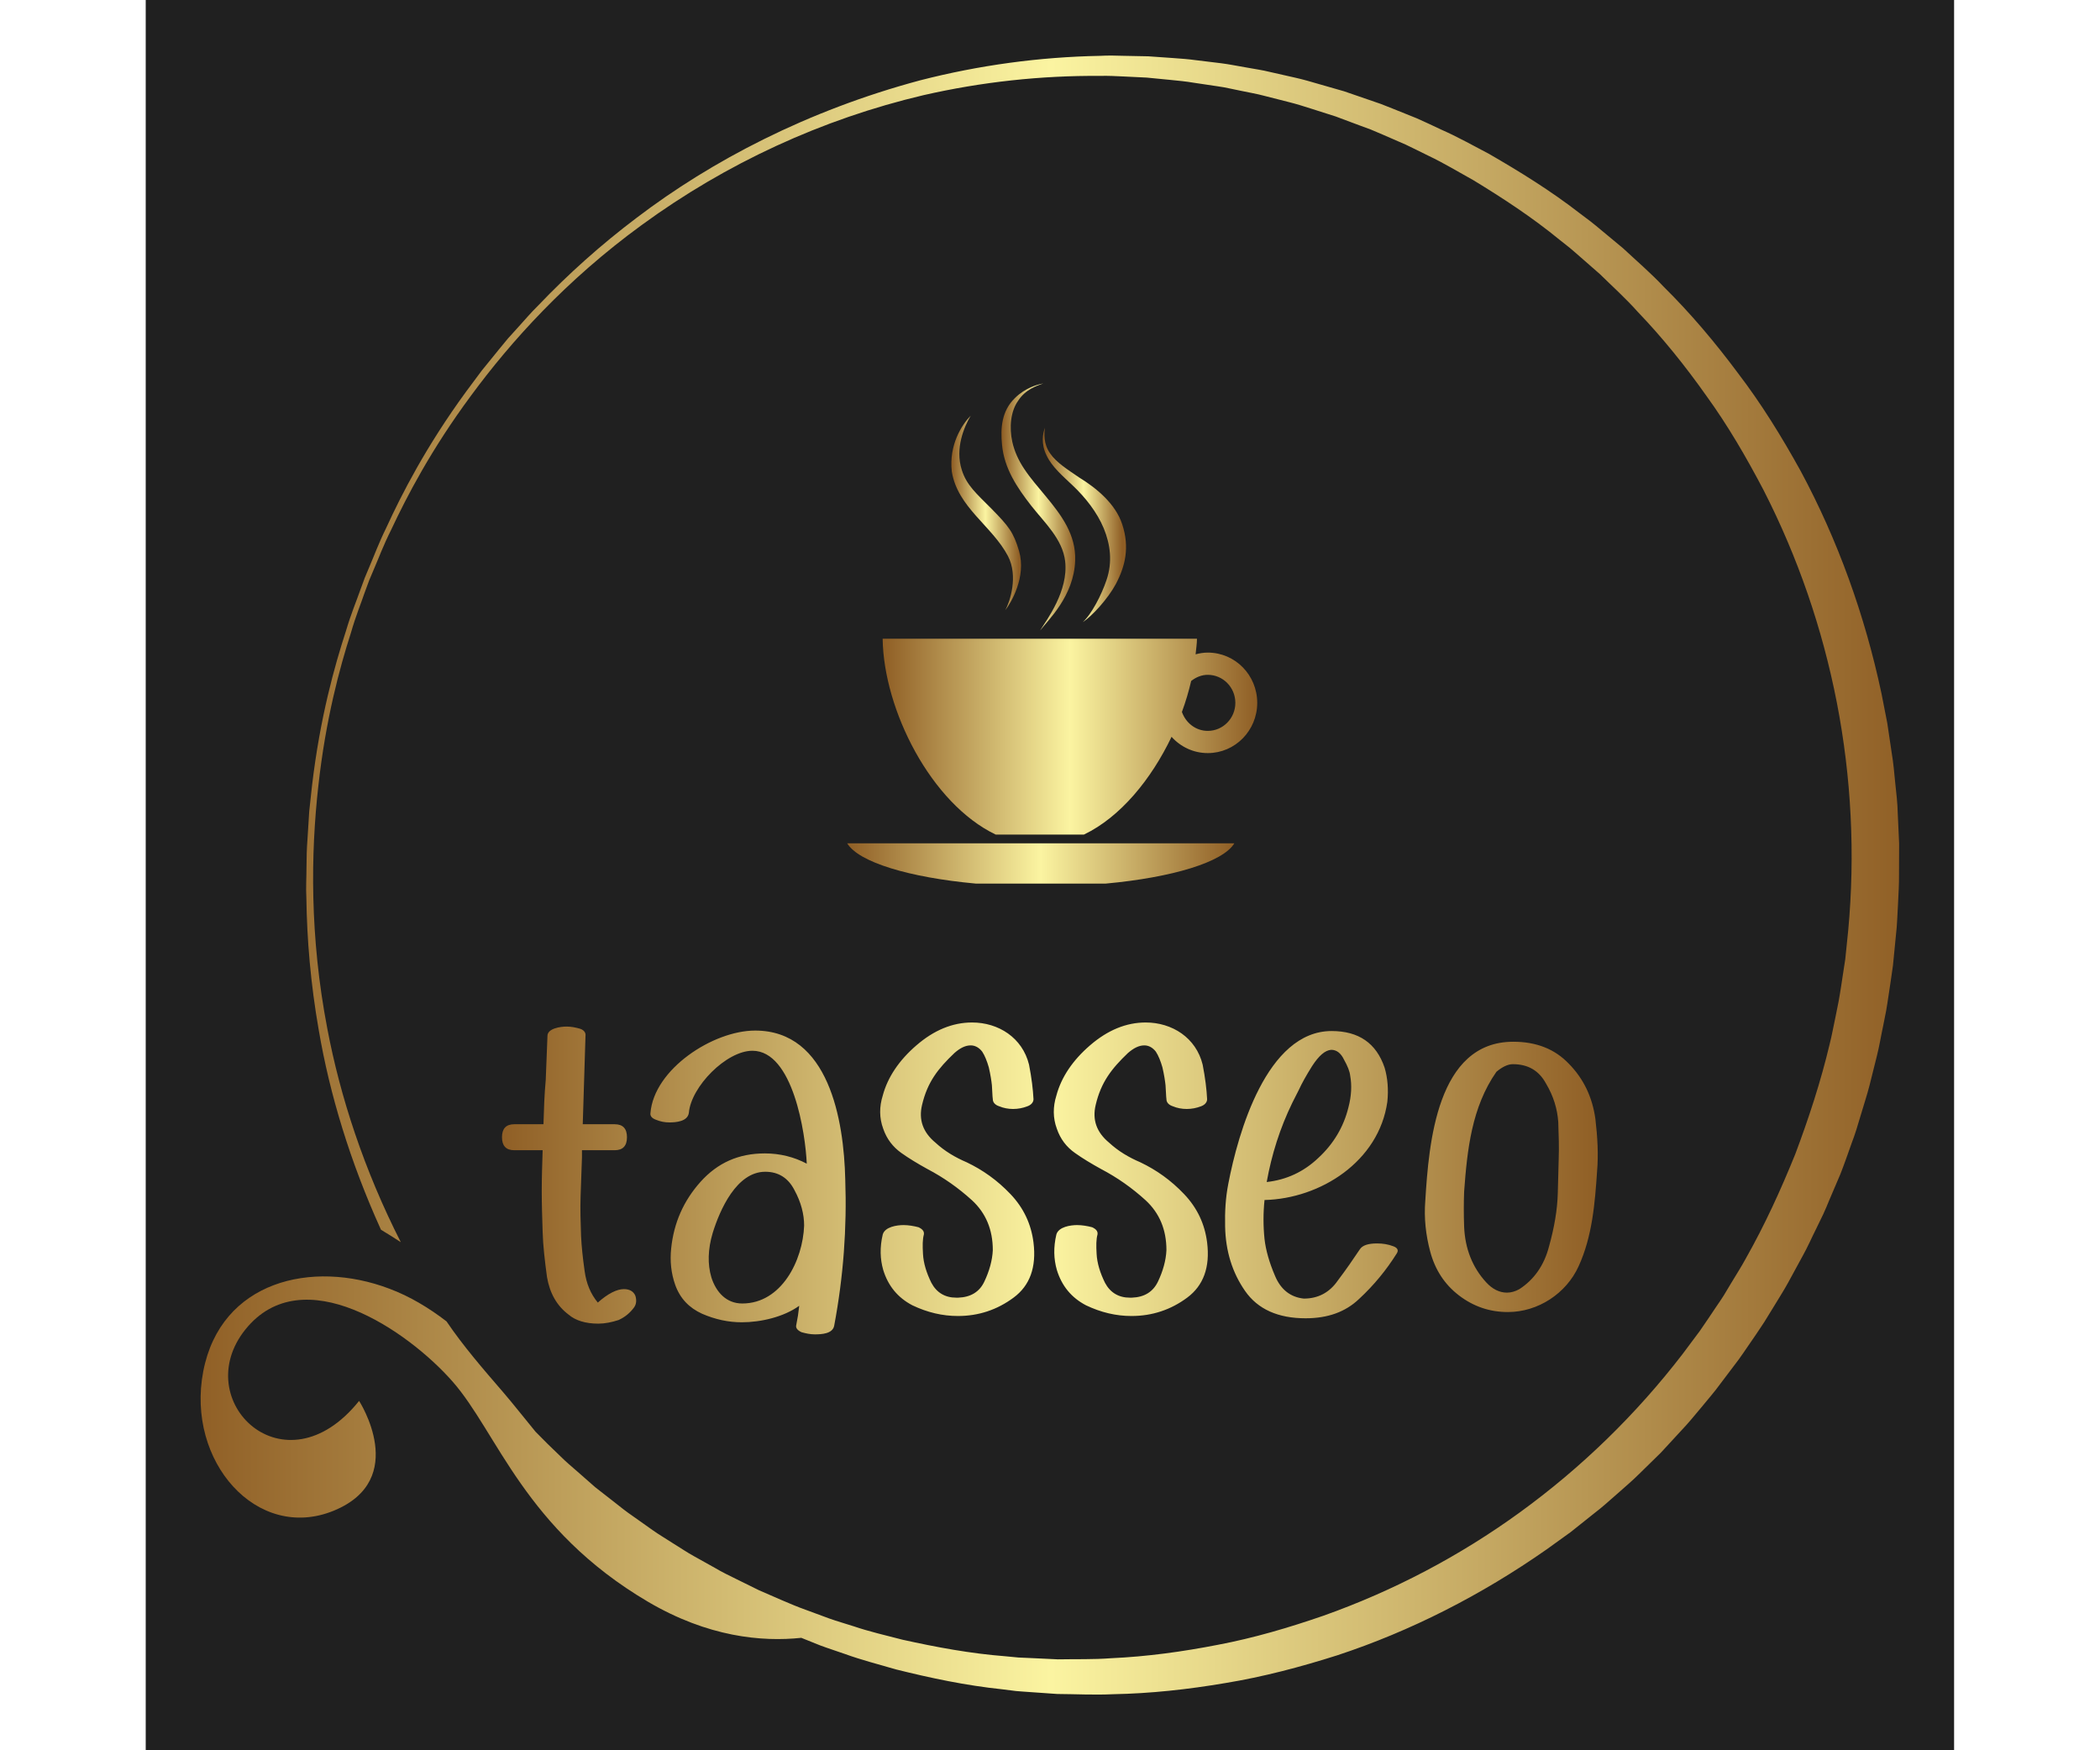 <?xml version="1.0" encoding="UTF-8"?>
<svg xmlns="http://www.w3.org/2000/svg" xmlns:xlink="http://www.w3.org/1999/xlink" width="72px" height="60px" viewBox="0 0 62 60" version="1.1">
<rect x="0" y="0" width="62" height="60" fill="#808080" stroke="none"/>
<defs>
<linearGradient id="linear0" gradientUnits="userSpaceOnUse" x1="0" y1="0" x2="1" y2="0" gradientTransform="matrix(58.145,0,0,56.164,1.969,1.914)">
<stop offset="0" style="stop-color:rgb(56.078%,36.863%,14.51%);stop-opacity:1;"/>
<stop offset="0.5" style="stop-color:rgb(98.431%,95.686%,63.137%);stop-opacity:1;"/>
<stop offset="1" style="stop-color:rgb(56.078%,36.863%,14.51%);stop-opacity:1;"/>
</linearGradient>
<linearGradient id="linear1" gradientUnits="userSpaceOnUse" x1="0" y1="0" x2="1" y2="0" gradientTransform="matrix(12.844,0,0,6.715,25.262,21.895)">
<stop offset="0" style="stop-color:rgb(56.078%,36.863%,14.51%);stop-opacity:1;"/>
<stop offset="0.5" style="stop-color:rgb(98.431%,95.686%,63.137%);stop-opacity:1;"/>
<stop offset="1" style="stop-color:rgb(56.078%,36.863%,14.51%);stop-opacity:1;"/>
</linearGradient>
<linearGradient id="linear2" gradientUnits="userSpaceOnUse" x1="0" y1="0" x2="1" y2="0" gradientTransform="matrix(13.273,0,0,1.379,24.047,28.91)">
<stop offset="0" style="stop-color:rgb(56.078%,36.863%,14.51%);stop-opacity:1;"/>
<stop offset="0.5" style="stop-color:rgb(98.431%,95.686%,63.137%);stop-opacity:1;"/>
<stop offset="1" style="stop-color:rgb(56.078%,36.863%,14.51%);stop-opacity:1;"/>
</linearGradient>
<linearGradient id="linear3" gradientUnits="userSpaceOnUse" x1="0" y1="0" x2="1" y2="0" gradientTransform="matrix(2.508,0,0,8.469,29.355,13.145)">
<stop offset="0" style="stop-color:rgb(56.078%,36.863%,14.51%);stop-opacity:1;"/>
<stop offset="0.5" style="stop-color:rgb(98.431%,95.686%,63.137%);stop-opacity:1;"/>
<stop offset="1" style="stop-color:rgb(56.078%,36.863%,14.51%);stop-opacity:1;"/>
</linearGradient>
<linearGradient id="linear4" gradientUnits="userSpaceOnUse" x1="0" y1="0" x2="1" y2="0" gradientTransform="matrix(2.648,0,0,6.668,30.828,14.66)">
<stop offset="0" style="stop-color:rgb(56.078%,36.863%,14.51%);stop-opacity:1;"/>
<stop offset="0.5" style="stop-color:rgb(98.431%,95.686%,63.137%);stop-opacity:1;"/>
<stop offset="1" style="stop-color:rgb(56.078%,36.863%,14.51%);stop-opacity:1;"/>
</linearGradient>
<linearGradient id="linear5" gradientUnits="userSpaceOnUse" x1="0" y1="0" x2="1" y2="0" gradientTransform="matrix(2.305,0,0,6.664,27.633,14.25)">
<stop offset="0" style="stop-color:rgb(56.078%,36.863%,14.51%);stop-opacity:1;"/>
<stop offset="0.5" style="stop-color:rgb(98.431%,95.686%,63.137%);stop-opacity:1;"/>
<stop offset="1" style="stop-color:rgb(56.078%,36.863%,14.51%);stop-opacity:1;"/>
</linearGradient>
<linearGradient id="linear6" gradientUnits="userSpaceOnUse" x1="0" y1="0" x2="1" y2="0" gradientTransform="matrix(37.547,0,0,10.691,12.211,35.051)">
<stop offset="0" style="stop-color:rgb(56.078%,36.863%,14.51%);stop-opacity:1;"/>
<stop offset="0.5" style="stop-color:rgb(98.431%,95.686%,63.137%);stop-opacity:1;"/>
<stop offset="1" style="stop-color:rgb(56.078%,36.863%,14.51%);stop-opacity:1;"/>
</linearGradient>
</defs>
<g id="surface1">
<path style=" stroke:none;fill-rule:nonzero;fill:rgb(12.549%,12.549%,12.549%);fill-opacity:1;" d="M 0 0 L 61.992 0 L 61.992 59.996 L 0 59.996 Z M 0 0 "/>
<path style=" stroke:none;fill-rule:nonzero;fill:url(#linear0);" d="M 56.734 16.141 C 56.086 14.969 55.387 13.836 54.586 12.789 C 53.801 11.734 52.957 10.734 52.039 9.828 C 51.598 9.359 51.109 8.941 50.645 8.508 L 49.91 7.898 C 49.785 7.797 49.668 7.691 49.543 7.598 L 49.164 7.312 C 48.168 6.539 47.105 5.883 46.043 5.27 C 45.496 4.984 44.973 4.688 44.402 4.438 C 44.125 4.309 43.844 4.172 43.574 4.055 L 42.766 3.73 L 42.34 3.562 L 41.922 3.418 L 41.082 3.129 L 40.238 2.887 C 39.957 2.805 39.68 2.723 39.395 2.66 L 38.551 2.469 C 38.273 2.398 37.988 2.363 37.707 2.309 C 37.426 2.262 37.148 2.203 36.867 2.168 L 36.027 2.066 C 35.75 2.027 35.473 2.008 35.195 1.988 L 34.367 1.93 L 33.543 1.914 C 33.27 1.906 32.996 1.898 32.727 1.914 C 30.641 1.953 28.57 2.234 26.547 2.754 C 22.684 3.789 19.395 5.512 16.824 7.469 C 15.617 8.379 14.488 9.387 13.445 10.48 C 13.195 10.723 12.977 10.988 12.75 11.234 L 12.414 11.605 C 12.309 11.73 12.207 11.855 12.105 11.98 L 11.512 12.711 L 10.977 13.43 C 9.605 15.309 8.77 16.945 8.25 18.078 C 7.973 18.641 7.812 19.09 7.684 19.383 L 7.496 19.832 L 7.496 19.836 L 7.328 20.293 C 7.223 20.598 7.035 21.039 6.859 21.637 C 6.473 22.824 5.973 24.598 5.699 26.922 L 5.602 27.812 L 5.543 28.758 C 5.531 28.918 5.52 29.082 5.516 29.246 L 5.508 29.746 C 5.508 30.086 5.484 30.43 5.504 30.781 C 5.523 32.191 5.648 33.715 5.93 35.32 C 6.301 37.496 7 39.816 8.062 42.156 C 8.293 42.293 8.52 42.438 8.742 42.582 C 7.48 40.102 6.664 37.594 6.223 35.266 C 5.613 32.094 5.656 29.242 5.914 26.945 C 6.168 24.641 6.652 22.875 7.031 21.695 C 7.203 21.098 7.387 20.66 7.488 20.355 L 7.656 19.898 L 7.844 19.453 C 7.973 19.16 8.137 18.707 8.414 18.156 C 8.938 17.039 9.777 15.414 11.152 13.559 C 12.516 11.707 14.41 9.602 17 7.715 C 19.898 5.598 23.184 4.082 26.664 3.262 C 28.652 2.809 30.684 2.586 32.723 2.602 C 32.984 2.594 33.25 2.609 33.516 2.621 L 34.316 2.66 L 35.117 2.738 C 35.387 2.766 35.656 2.789 35.926 2.836 L 36.738 2.957 C 37.008 2.992 37.277 3.062 37.547 3.113 C 37.82 3.172 38.094 3.215 38.363 3.289 L 39.176 3.496 C 39.445 3.562 39.715 3.648 39.984 3.734 L 40.793 3.992 L 41.598 4.293 L 42 4.441 C 42.125 4.492 42.262 4.555 42.395 4.609 L 43.195 4.957 C 43.457 5.078 43.715 5.215 43.977 5.34 C 44.504 5.59 45.004 5.895 45.52 6.18 C 46.527 6.793 47.531 7.449 48.465 8.215 L 48.82 8.496 C 48.938 8.594 49.051 8.695 49.164 8.793 L 49.852 9.395 C 50.285 9.82 50.742 10.23 51.152 10.691 C 52.004 11.578 52.785 12.551 53.508 13.574 C 54.242 14.586 54.879 15.684 55.469 16.809 C 56.641 19.102 57.484 21.551 57.977 24.082 C 58.477 26.656 58.609 29.289 58.367 31.898 L 58.266 32.883 C 58.219 33.207 58.164 33.531 58.117 33.859 C 58.09 34.02 58.066 34.184 58.035 34.344 L 57.938 34.828 C 57.867 35.152 57.812 35.477 57.73 35.797 C 57.426 37.078 57.012 38.34 56.551 39.566 C 56.051 40.801 55.508 41.988 54.859 43.137 C 54.703 43.426 54.523 43.703 54.355 43.984 L 54.102 44.406 C 54.016 44.547 53.918 44.68 53.828 44.816 C 53.645 45.086 53.465 45.363 53.277 45.629 L 52.688 46.418 C 51.098 48.484 49.223 50.309 47.121 51.836 C 45.051 53.34 42.777 54.535 40.375 55.387 C 39.188 55.797 37.984 56.152 36.762 56.383 C 35.543 56.621 34.32 56.789 33.098 56.844 C 32.488 56.891 31.879 56.871 31.273 56.883 L 30.367 56.84 C 30.219 56.832 30.066 56.828 29.918 56.82 L 29.469 56.777 C 28.27 56.684 27.098 56.465 25.949 56.211 C 25.379 56.062 24.809 55.934 24.258 55.746 C 23.98 55.656 23.699 55.578 23.426 55.48 L 22.613 55.18 C 22.48 55.129 22.34 55.082 22.215 55.027 L 21.816 54.859 L 21.027 54.516 L 20.266 54.141 C 20.012 54.016 19.758 53.895 19.516 53.75 L 18.781 53.34 C 18.539 53.207 18.309 53.047 18.07 52.902 C 17.84 52.75 17.598 52.613 17.375 52.453 L 16.703 51.977 C 16.477 51.824 16.262 51.652 16.051 51.484 L 15.41 50.984 L 14.805 50.453 C 14.602 50.277 14.398 50.105 14.211 49.918 C 13.922 49.645 13.641 49.367 13.363 49.082 C 12.973 48.609 12.602 48.133 12.242 47.715 C 11.578 46.945 10.891 46.156 10.309 45.297 C 9.703 44.832 9.055 44.441 8.348 44.176 C 5.688 43.168 2.566 43.918 1.969 47.008 C 1.371 50.102 3.816 52.859 6.438 51.789 C 9.059 50.719 7.312 48.023 7.312 48.023 C 4.754 51.215 1.457 48.012 3.414 45.574 C 5.375 43.137 8.977 45.609 10.516 47.359 C 12.055 49.109 12.98 52.414 17.219 54.91 C 19.273 56.117 21.117 56.289 22.473 56.145 L 23.113 56.402 C 23.395 56.508 23.684 56.598 23.969 56.699 C 24.539 56.906 25.129 57.055 25.715 57.227 C 26.902 57.523 28.121 57.781 29.367 57.91 L 29.836 57.969 C 29.992 57.984 30.148 57.992 30.305 58.004 L 31.25 58.07 C 31.883 58.074 32.523 58.109 33.16 58.078 C 34.441 58.055 35.73 57.914 37.016 57.695 C 38.305 57.484 39.578 57.148 40.844 56.746 C 43.363 55.918 45.789 54.68 48.023 53.117 L 48.852 52.52 L 49.656 51.879 C 49.93 51.672 50.184 51.438 50.441 51.215 C 50.699 50.984 50.961 50.766 51.207 50.52 L 51.945 49.797 L 52.648 49.035 C 52.887 48.785 53.105 48.516 53.328 48.25 C 53.547 47.98 53.777 47.723 53.98 47.441 L 54.609 46.609 C 54.812 46.328 55.004 46.035 55.203 45.75 C 55.297 45.605 55.398 45.465 55.492 45.316 L 55.766 44.871 C 55.945 44.57 56.137 44.281 56.305 43.973 L 56.805 43.055 C 56.977 42.75 57.121 42.414 57.281 42.098 L 57.516 41.613 C 57.594 41.449 57.648 41.305 57.715 41.148 L 58.105 40.234 L 58.211 39.953 L 58.301 39.707 L 58.477 39.211 C 58.602 38.887 58.703 38.551 58.801 38.215 C 58.898 37.879 59.012 37.547 59.098 37.207 L 59.352 36.191 C 59.438 35.852 59.492 35.504 59.566 35.164 L 59.668 34.648 C 59.699 34.477 59.723 34.305 59.75 34.129 C 59.801 33.785 59.855 33.441 59.902 33.094 L 60.004 32.051 C 60.047 31.703 60.051 31.355 60.074 31.008 C 60.09 30.66 60.113 30.312 60.109 29.965 L 60.113 28.918 L 60.066 27.879 C 60.059 27.531 60.016 27.188 59.98 26.844 C 59.945 26.496 59.918 26.152 59.859 25.812 L 59.707 24.789 L 59.508 23.773 C 58.938 21.086 58.004 18.5 56.734 16.141 Z M 56.734 16.141 "/>
<path style=" stroke:none;fill-rule:evenodd;fill:url(#linear1);" d="M 36.41 22.371 C 36.262 22.371 36.125 22.395 35.992 22.43 C 36.008 22.25 36.039 22.066 36.039 21.895 L 25.262 21.895 C 25.297 24.344 26.922 27.547 29.137 28.609 L 32.164 28.609 C 33.418 28.008 34.473 26.711 35.168 25.258 C 35.477 25.602 35.918 25.816 36.41 25.816 C 37.348 25.816 38.105 25.043 38.105 24.094 C 38.105 23.141 37.348 22.371 36.41 22.371 Z M 36.41 25.055 C 35.996 25.055 35.656 24.781 35.523 24.406 C 35.652 24.055 35.758 23.699 35.84 23.344 C 36 23.219 36.191 23.133 36.41 23.133 C 36.93 23.133 37.355 23.562 37.355 24.094 C 37.355 24.625 36.93 25.055 36.41 25.055 Z M 36.41 25.055 "/>
<path style=" stroke:none;fill-rule:evenodd;fill:url(#linear2);" d="M 28.449 30.289 L 32.918 30.289 C 35.203 30.078 36.926 29.555 37.32 28.91 L 24.047 28.91 C 24.438 29.555 26.16 30.078 28.449 30.289 Z M 28.449 30.289 "/>
<path style=" stroke:none;fill-rule:nonzero;fill:url(#linear3);" d="M 30.855 17.012 C 30.594 16.699 30.328 16.395 30.113 16.07 C 29.926 15.789 29.781 15.48 29.707 15.145 C 29.602 14.656 29.645 14.102 29.91 13.734 C 30.16 13.348 30.559 13.215 30.77 13.145 C 30.555 13.188 30.16 13.289 29.797 13.645 C 29.336 14.094 29.301 14.68 29.355 15.246 C 29.43 16.059 29.871 16.715 30.359 17.34 C 30.801 17.902 31.434 18.48 31.52 19.242 C 31.637 20.258 30.887 21.25 30.66 21.613 C 30.922 21.27 31.82 20.441 31.863 19.219 C 31.895 18.324 31.387 17.656 30.855 17.012 Z M 30.855 17.012 "/>
<path style=" stroke:none;fill-rule:nonzero;fill:url(#linear4);" d="M 32.844 18.113 C 33.07 18.664 33.148 19.266 32.938 19.883 C 32.766 20.398 32.414 21.074 32.121 21.328 C 32.441 21.125 32.988 20.523 33.258 20.02 C 33.582 19.406 33.734 18.762 33.477 17.977 C 33.25 17.273 32.598 16.734 31.992 16.363 C 31.617 16.105 31.219 15.859 31.004 15.543 C 30.773 15.223 30.797 14.848 30.828 14.66 C 30.754 14.848 30.684 15.215 30.883 15.613 C 31.066 16.008 31.449 16.328 31.777 16.641 C 32.219 17.059 32.613 17.559 32.844 18.113 Z M 32.844 18.113 "/>
<path style=" stroke:none;fill-rule:nonzero;fill:url(#linear5);" d="M 29.008 17.453 C 28.484 16.926 28.137 16.637 27.973 16.102 C 27.742 15.375 28.051 14.637 28.281 14.25 C 27.977 14.559 27.531 15.25 27.633 16.164 C 27.832 17.398 29.012 18.023 29.559 19.062 C 29.918 19.75 29.629 20.621 29.469 20.914 C 29.664 20.664 30.195 19.777 29.938 18.887 C 29.75 18.246 29.582 18.039 29.008 17.453 Z M 29.008 17.453 "/>
<path style=" stroke:none;fill-rule:nonzero;fill:url(#linear6);" d="M 15.496 44.652 C 15.844 44.344 16.148 44.191 16.391 44.191 C 16.586 44.191 16.723 44.27 16.785 44.422 C 16.832 44.574 16.816 44.715 16.738 44.82 C 16.602 45.004 16.438 45.145 16.211 45.25 C 15.969 45.328 15.738 45.375 15.512 45.375 C 15.074 45.375 14.727 45.266 14.496 45.066 C 14.09 44.762 13.848 44.328 13.754 43.777 C 13.68 43.223 13.617 42.703 13.605 42.227 C 13.59 41.75 13.574 41.305 13.574 40.828 C 13.574 40.352 13.59 39.906 13.605 39.43 L 12.633 39.43 C 12.348 39.43 12.211 39.277 12.211 38.984 C 12.211 38.691 12.348 38.539 12.633 38.539 L 13.633 38.539 C 13.648 38.031 13.664 37.523 13.711 37.02 L 13.77 35.512 C 13.77 35.25 14.227 35.191 14.422 35.191 C 14.59 35.191 14.738 35.223 14.891 35.266 C 15.027 35.312 15.09 35.406 15.074 35.512 L 15.027 37.02 L 14.98 38.539 L 16.074 38.539 C 16.359 38.539 16.496 38.691 16.496 38.984 C 16.496 39.277 16.359 39.43 16.074 39.43 L 14.953 39.43 L 14.953 39.676 L 14.906 41.012 C 14.891 41.457 14.906 41.887 14.922 42.363 C 14.938 42.719 14.98 43.117 15.043 43.562 C 15.102 44.008 15.254 44.359 15.496 44.652 Z M 23.98 40.43 C 24.039 42.086 23.918 43.762 23.602 45.438 C 23.555 45.727 23.16 45.742 22.934 45.742 C 22.781 45.742 22.633 45.711 22.48 45.668 C 22.344 45.605 22.281 45.527 22.297 45.438 L 22.359 45.098 L 22.402 44.762 C 21.875 45.145 21.086 45.328 20.434 45.328 C 19.98 45.328 19.527 45.234 19.07 45.035 C 18.633 44.836 18.316 44.516 18.148 44.039 C 18.012 43.652 17.965 43.238 18.012 42.793 C 18.102 41.918 18.438 41.164 19.012 40.52 C 19.602 39.859 20.328 39.539 21.223 39.539 C 21.738 39.539 22.223 39.66 22.66 39.891 C 22.617 38.863 22.191 36.02 20.797 36.02 C 19.906 36.02 18.691 37.25 18.617 38.156 C 18.57 38.445 18.18 38.477 17.949 38.477 C 17.785 38.477 17.633 38.445 17.496 38.387 C 17.359 38.34 17.285 38.262 17.301 38.156 C 17.422 36.648 19.449 35.328 20.891 35.328 C 23.418 35.328 23.934 38.402 23.98 40.43 Z M 19.391 43.793 C 19.555 44.301 19.906 44.684 20.449 44.684 C 21.797 44.684 22.527 43.207 22.57 42.012 C 22.57 41.625 22.465 41.211 22.238 40.797 C 22.027 40.383 21.691 40.168 21.238 40.168 C 20.254 40.168 19.68 41.473 19.434 42.27 C 19.27 42.824 19.254 43.332 19.391 43.793 Z M 30.434 42.594 C 30.539 43.438 30.312 44.07 29.75 44.484 C 29.191 44.898 28.555 45.113 27.844 45.113 C 27.312 45.113 26.797 44.992 26.281 44.746 C 25.781 44.484 25.449 44.082 25.281 43.531 C 25.176 43.164 25.16 42.762 25.266 42.316 C 25.344 42.055 25.75 41.996 25.98 41.996 C 26.145 41.996 26.328 42.027 26.492 42.07 C 26.629 42.133 26.691 42.211 26.676 42.316 C 26.629 42.488 26.629 42.703 26.645 42.977 C 26.66 43.301 26.766 43.637 26.934 43.977 C 27.113 44.312 27.402 44.484 27.781 44.484 L 27.855 44.484 C 28.281 44.469 28.586 44.285 28.75 43.93 C 28.918 43.578 29.023 43.207 29.039 42.855 C 29.039 42.148 28.797 41.582 28.328 41.148 C 27.855 40.719 27.355 40.367 26.797 40.074 C 26.465 39.891 26.16 39.707 25.902 39.523 C 25.617 39.32 25.402 39.047 25.281 38.691 C 25.145 38.324 25.145 37.941 25.266 37.555 C 25.434 36.926 25.828 36.344 26.418 35.836 C 27.023 35.312 27.66 35.051 28.328 35.051 C 29.234 35.051 30.055 35.574 30.281 36.496 C 30.371 36.957 30.418 37.355 30.434 37.68 C 30.434 37.785 30.355 37.879 30.219 37.926 C 30.07 37.984 29.902 38.016 29.734 38.016 C 29.57 38.016 29.402 37.984 29.266 37.926 C 29.113 37.879 29.039 37.785 29.039 37.68 C 29.023 37.57 29.023 37.402 29.008 37.203 C 28.992 37.051 28.961 36.848 28.902 36.59 C 28.84 36.375 28.766 36.188 28.676 36.051 C 28.57 35.914 28.434 35.836 28.281 35.836 C 28.098 35.836 27.918 35.926 27.723 36.098 C 27.16 36.633 26.797 37.094 26.613 37.879 C 26.492 38.387 26.645 38.816 27.07 39.168 C 27.387 39.461 27.75 39.676 28.145 39.844 C 28.691 40.105 29.191 40.457 29.645 40.934 C 30.098 41.41 30.355 41.965 30.434 42.594 Z M 36.387 42.594 C 36.492 43.438 36.262 44.07 35.703 44.484 C 35.145 44.898 34.508 45.113 33.793 45.113 C 33.266 45.113 32.75 44.992 32.234 44.746 C 31.734 44.484 31.402 44.082 31.234 43.531 C 31.129 43.164 31.113 42.762 31.219 42.316 C 31.297 42.055 31.703 41.996 31.93 41.996 C 32.098 41.996 32.281 42.027 32.445 42.07 C 32.582 42.133 32.645 42.211 32.629 42.316 C 32.582 42.488 32.582 42.703 32.598 42.977 C 32.613 43.301 32.719 43.637 32.887 43.977 C 33.066 44.312 33.355 44.484 33.734 44.484 L 33.809 44.484 C 34.234 44.469 34.535 44.285 34.703 43.93 C 34.871 43.578 34.977 43.207 34.992 42.855 C 34.992 42.148 34.75 41.582 34.281 41.148 C 33.809 40.719 33.309 40.367 32.75 40.074 C 32.418 39.891 32.113 39.707 31.855 39.523 C 31.566 39.32 31.355 39.047 31.234 38.691 C 31.098 38.324 31.098 37.941 31.219 37.555 C 31.387 36.926 31.781 36.344 32.371 35.836 C 32.977 35.312 33.613 35.051 34.281 35.051 C 35.188 35.051 36.008 35.574 36.234 36.496 C 36.324 36.957 36.371 37.355 36.387 37.68 C 36.387 37.785 36.309 37.879 36.172 37.926 C 36.02 37.984 35.855 38.016 35.688 38.016 C 35.52 38.016 35.355 37.984 35.219 37.926 C 35.066 37.879 34.992 37.785 34.992 37.68 C 34.977 37.57 34.977 37.402 34.961 37.203 C 34.945 37.051 34.914 36.848 34.855 36.59 C 34.793 36.375 34.719 36.188 34.629 36.051 C 34.523 35.914 34.387 35.836 34.234 35.836 C 34.051 35.836 33.871 35.926 33.672 36.098 C 33.113 36.633 32.75 37.094 32.566 37.879 C 32.445 38.387 32.598 38.816 33.023 39.168 C 33.34 39.461 33.703 39.676 34.098 39.844 C 34.645 40.105 35.145 40.457 35.598 40.934 C 36.051 41.41 36.309 41.965 36.387 42.594 Z M 41.625 42.824 C 41.715 42.688 41.914 42.625 42.215 42.625 C 42.414 42.625 42.594 42.656 42.762 42.719 C 42.93 42.777 42.957 42.871 42.883 42.977 C 42.535 43.531 42.109 44.055 41.594 44.531 C 41.125 44.977 40.52 45.191 39.762 45.191 C 38.824 45.191 38.125 44.883 37.688 44.254 C 37.25 43.625 37.02 42.887 37.004 42.043 C 36.992 41.535 37.02 41.059 37.113 40.582 C 37.445 38.848 38.43 35.344 40.656 35.344 C 41.582 35.344 42.188 35.758 42.473 36.602 C 42.578 36.957 42.609 37.355 42.566 37.77 C 42.277 39.812 40.277 41.09 38.355 41.137 C 38.309 41.582 38.309 42.027 38.355 42.473 C 38.398 42.855 38.52 43.285 38.719 43.746 C 38.914 44.207 39.246 44.469 39.703 44.516 C 40.188 44.516 40.582 44.312 40.867 43.898 C 41.156 43.516 41.398 43.164 41.625 42.824 Z M 39.535 37.355 L 39.309 37.801 C 38.883 38.676 38.598 39.582 38.43 40.52 C 39.109 40.445 39.703 40.168 40.203 39.691 C 40.719 39.215 41.066 38.633 41.23 37.969 C 41.336 37.57 41.352 37.203 41.293 36.879 C 41.277 36.727 41.203 36.543 41.082 36.328 C 40.973 36.098 40.824 35.988 40.641 35.988 C 40.43 36.004 40.219 36.188 39.988 36.543 C 39.777 36.879 39.625 37.156 39.535 37.355 Z M 49.699 38.355 C 49.773 38.984 49.805 39.582 49.758 40.137 C 49.684 41.242 49.594 42.379 49.125 43.406 C 48.699 44.344 47.73 44.977 46.699 44.977 C 46.078 44.977 45.52 44.789 45.02 44.406 C 44.52 44.023 44.199 43.516 44.035 42.902 C 43.883 42.332 43.82 41.75 43.867 41.164 C 43.988 39.199 44.262 35.711 46.883 35.711 C 47.668 35.711 48.305 35.957 48.789 36.465 C 49.289 36.973 49.594 37.602 49.699 38.355 Z M 48.41 40.906 L 48.441 39.738 C 48.457 39.32 48.441 38.906 48.426 38.461 C 48.395 38.016 48.262 37.57 48.004 37.141 C 47.762 36.695 47.383 36.48 46.867 36.48 C 46.699 36.48 46.504 36.574 46.305 36.742 C 45.457 37.957 45.305 39.414 45.199 40.844 C 45.184 41.242 45.184 41.641 45.199 42.055 C 45.23 42.809 45.488 43.453 45.957 43.961 C 46.168 44.191 46.41 44.312 46.668 44.312 C 46.805 44.312 46.957 44.27 47.094 44.191 C 47.594 43.867 47.941 43.379 48.109 42.73 C 48.289 42.086 48.395 41.473 48.41 40.906 Z M 48.41 40.906 "/>
</g>
</svg>
